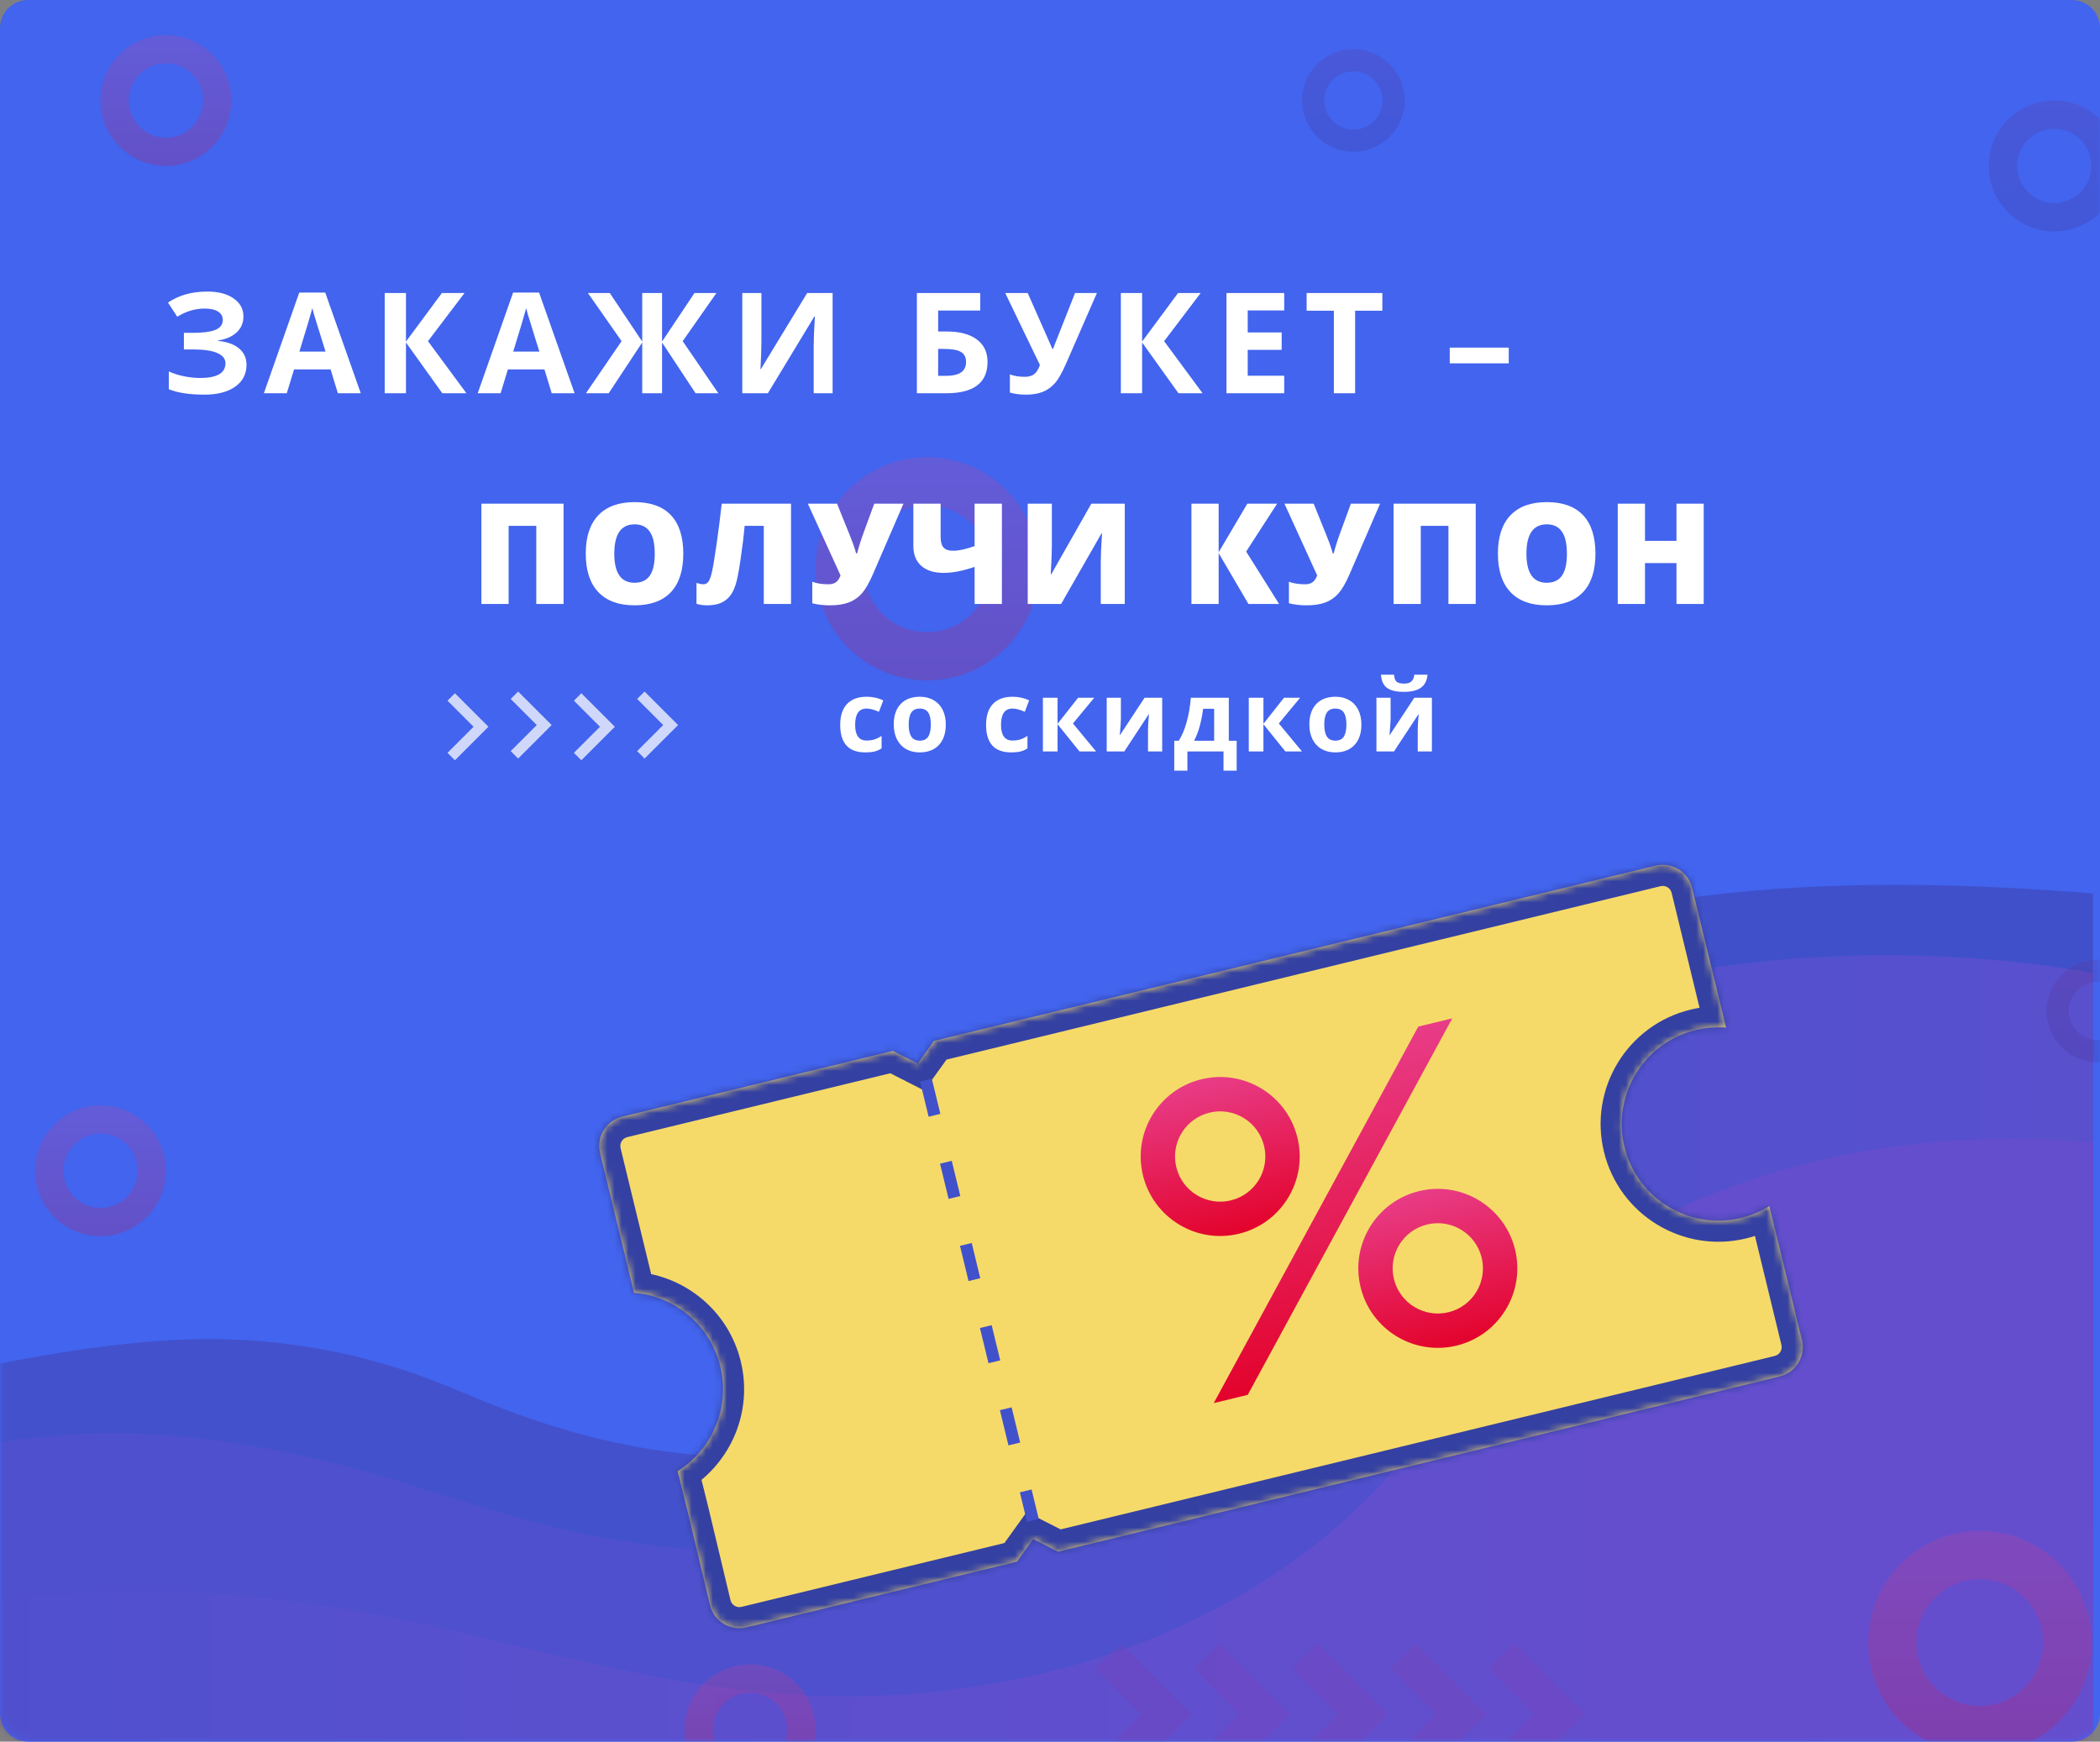 <svg width="299" height="248" viewBox="0 0 299 248" fill="none" xmlns="http://www.w3.org/2000/svg">
<rect x="0" y="0" width="299" height="248" fill="#808080" stroke="none"/>
<path d="M295 0H4C1.791 0 0 1.791 0 4V244C0 246.209 1.791 248 4 248H295C297.209 248 299 246.209 299 244V4C299 1.791 297.209 0 295 0Z" fill="#4264EE"/>
<mask id="mask0" mask-type="alpha" maskUnits="userSpaceOnUse" x="0" y="0" width="299" height="248">
<path d="M295 0H4C1.791 0 0 1.791 0 4V244C0 246.209 1.791 248 4 248H295C297.209 248 299 246.209 299 244V4C299 1.791 297.209 0 295 0Z" fill="#4264EE"/>
</mask>
<g mask="url(#mask0)">
<g opacity="0.3">
<path d="M26.071 190.755C38.034 190.271 49.37 192.16 59.632 195.832C64.022 197.402 68.06 199.286 72.412 200.898C76.489 202.406 80.725 203.776 85.173 204.854C93.435 206.85 102.426 207.959 111.327 207.191C128.044 205.756 141.834 198.388 150.773 190.133C167.509 174.676 171.848 154.464 195.037 141.527C201.983 137.655 210.392 134.62 218.987 132.241C227.671 129.835 236.873 128.123 246.304 127.144C263.417 125.375 280.843 125.863 298 127.214V257.992H0V194.159C8.518 192.52 17.208 191.116 26.071 190.755Z" fill="url(#paint0_linear)"/>
<path d="M23.656 204.363C32.532 205.027 41.139 206.681 49.344 208.799C58.411 211.144 66.821 214.295 75.844 216.701C114.97 227.135 156.269 218.217 174.538 195.172C178.065 190.721 180.985 186.112 183.784 181.488C189.465 172.105 194.673 162.327 204.047 153.988C208.405 150.108 213.715 146.505 220.124 143.811C225.588 141.516 231.786 139.878 238.144 138.707C252.605 136.048 268.325 135.384 283.297 136.639C288.185 137.049 293.163 137.667 297.994 138.577V258H0V205.334C7.713 204.121 15.713 203.772 23.656 204.363Z" fill="url(#paint1_linear)"/>
<path d="M15.406 226.59C32.001 226.052 48.04 228.416 63.44 231.951C80.789 235.938 97.915 240.888 116.778 241.495C133.904 242.047 150.978 238.797 164.985 232.922C178.698 227.173 189.606 219.229 197.485 210.411C205.581 201.347 211.926 191.622 221.716 183.122C232.579 173.69 248.285 166.755 266.817 163.716C276.197 162.181 285.955 161.797 295.61 162.496C296.409 162.553 297.201 162.626 298 162.699V257.992H0V227.944C5.067 227.196 10.243 226.751 15.406 226.59Z" fill="url(#paint2_linear)"/>
</g>
<g opacity="0.2">
<path d="M297.787 233.894C297.787 225.116 290.671 218 281.894 218C273.116 218 266 225.116 266 233.894C266 242.671 273.116 249.787 281.894 249.787C290.664 249.787 297.787 242.664 297.787 233.894ZM272.864 233.894C272.864 228.908 276.9 224.864 281.886 224.864C286.873 224.864 290.916 228.908 290.916 233.894C290.916 238.88 286.88 242.923 281.886 242.923C276.908 242.916 272.864 238.88 272.864 233.894Z" fill="url(#paint3_linear)"/>
<path d="M147.899 80.993C147.899 72.215 140.776 65.099 132.005 65.099C123.22 65.099 116.112 72.215 116.112 80.993C116.112 89.763 123.22 96.886 132.005 96.886C140.776 96.886 147.899 89.763 147.899 80.993ZM122.968 80.993C122.968 76.007 127.012 71.963 131.998 71.963C136.984 71.963 141.028 76.007 141.028 80.993C141.028 85.972 136.984 90.015 131.998 90.015C127.019 90.022 122.968 85.972 122.968 80.993Z" fill="url(#paint4_linear)"/>
<path d="M301.805 23.628C301.805 18.483 297.632 14.31 292.488 14.31C287.343 14.31 283.17 18.483 283.17 23.628C283.17 28.765 287.343 32.945 292.488 32.945C297.632 32.945 301.805 28.765 301.805 23.628ZM287.2 23.628C287.2 20.699 289.574 18.34 292.488 18.34C295.416 18.34 297.783 20.707 297.783 23.628C297.783 26.542 295.416 28.916 292.488 28.916C289.574 28.916 287.2 26.542 287.2 23.628Z" fill="url(#paint5_linear)"/>
<path d="M306 143.956C306 139.919 302.733 136.653 298.697 136.653C294.661 136.653 291.394 139.919 291.394 143.956C291.394 147.992 294.661 151.266 298.697 151.266C302.733 151.259 306 147.992 306 143.956ZM294.553 143.956C294.553 141.661 296.409 139.804 298.704 139.804C300.992 139.804 302.856 141.661 302.856 143.956C302.856 146.251 300.985 148.107 298.704 148.107C296.409 148.1 294.553 146.244 294.553 143.956Z" fill="url(#paint6_linear)"/>
<path d="M199.997 14.31C199.997 10.274 196.723 7 192.694 7C188.658 7 185.391 10.274 185.391 14.31C185.391 18.347 188.658 21.606 192.694 21.606C196.723 21.606 199.997 18.347 199.997 14.31ZM188.55 14.31C188.55 12.015 190.406 10.159 192.701 10.159C194.997 10.159 196.846 12.015 196.846 14.31C196.846 16.605 194.997 18.462 192.701 18.462C190.399 18.455 188.55 16.605 188.55 14.31Z" fill="url(#paint7_linear)"/>
<path d="M116.111 246.31C116.111 241.166 111.938 237 106.794 237C101.657 237 97.484 241.166 97.484 246.31C97.484 251.455 101.657 255.628 106.794 255.628C111.931 255.628 116.111 251.455 116.111 246.31ZM101.498 246.31C101.498 243.382 103.873 241.015 106.794 241.015C109.722 241.015 112.089 243.382 112.089 246.31C112.089 249.231 109.722 251.606 106.794 251.606C103.873 251.606 101.498 249.231 101.498 246.31Z" fill="url(#paint8_linear)"/>
<path d="M23.628 166.706C23.628 161.569 19.455 157.396 14.31 157.396C9.173 157.396 5 161.569 5 166.706C5 171.85 9.173 176.024 14.31 176.024C19.455 176.024 23.628 171.85 23.628 166.706ZM9.022 166.706C9.022 163.778 11.396 161.411 14.31 161.411C17.239 161.411 19.613 163.778 19.613 166.706C19.613 169.634 17.239 172.002 14.31 172.002C11.389 172.002 9.022 169.627 9.022 166.706Z" fill="url(#paint9_linear)"/>
<path d="M32.945 14.31C32.945 9.166 28.772 5 23.628 5C18.491 5 14.31 9.166 14.31 14.31C14.31 19.455 18.491 23.628 23.628 23.628C28.772 23.628 32.945 19.455 32.945 14.31ZM18.332 14.31C18.332 11.382 20.699 9.015 23.628 9.015C26.549 9.015 28.923 11.382 28.923 14.31C28.923 17.224 26.556 19.606 23.628 19.606C20.699 19.606 18.332 17.224 18.332 14.31Z" fill="url(#paint10_linear)"/>
</g>
<g opacity="0.1">
<path d="M211.96 237.58L218.45 244.09L212.01 250.52L215.59 254.11L225.61 244.1L215.54 234.01L211.96 237.58Z" fill="#B31C81"/>
<path d="M197.96 237.59L204.47 244.09L198.03 250.52L201.6 254.11L211.64 244.1L201.54 234L197.95 237.59H197.96Z" fill="#B31C81"/>
<path d="M183.98 237.58L190.48 244.09L184.04 250.52L187.61 254.11L197.63 244.1L187.56 234.01L183.98 237.58Z" fill="#B31C81"/>
<path d="M169.99 237.58L176.49 244.09L170.05 250.52L173.62 254.11L183.64 244.1L173.57 234.01L169.99 237.58Z" fill="#B31C81"/>
<path d="M156 237.58L162.5 244.09L156.06 250.52L159.64 254.11L169.66 244.1L159.58 234L156 237.59V237.58Z" fill="#B31C81"/>
</g>
<path d="M34.66 45.062C34.66 45.98 34.335 46.739 33.684 47.338C33.033 47.937 32.15 48.318 31.037 48.48V48.539C32.346 48.669 33.348 49.031 34.045 49.623C34.748 50.215 35.1 50.987 35.1 51.938C35.1 53.253 34.566 54.291 33.498 55.053C32.437 55.815 30.965 56.195 29.084 56.195C26.988 56.195 25.305 55.938 24.035 55.424V52.885C24.647 53.178 25.363 53.409 26.184 53.578C27.01 53.741 27.782 53.822 28.498 53.822C30.9 53.822 32.102 53.122 32.102 51.723C32.102 51.091 31.714 50.606 30.939 50.268C30.171 49.929 29.032 49.76 27.521 49.76H26.184V47.397H27.385C28.895 47.397 29.995 47.253 30.686 46.967C31.376 46.68 31.721 46.205 31.721 45.541C31.721 45.053 31.503 44.665 31.066 44.379C30.637 44.086 29.989 43.94 29.123 43.94C27.782 43.94 26.486 44.327 25.236 45.102L23.918 43.08C24.732 42.54 25.594 42.146 26.506 41.898C27.417 41.645 28.43 41.518 29.543 41.518C31.099 41.518 32.339 41.843 33.264 42.494C34.195 43.145 34.66 44.001 34.66 45.062ZM48.106 56L47.071 52.602H41.866L40.831 56H37.569L42.608 41.664H46.309L51.368 56H48.106ZM46.348 50.062C45.391 46.983 44.851 45.242 44.727 44.838C44.61 44.434 44.525 44.115 44.473 43.881C44.258 44.714 43.643 46.775 42.627 50.062H46.348ZM66.415 56H62.977L57.802 48.764V56H54.774V41.723H57.802V48.637L62.919 41.723H66.141L60.936 48.578L66.415 56ZM78.552 56L77.517 52.602H72.312L71.277 56H68.015L73.054 41.664H76.755L81.814 56H78.552ZM76.794 50.062C75.837 46.983 75.297 45.242 75.173 44.838C75.056 44.434 74.971 44.115 74.919 43.881C74.704 44.714 74.089 46.775 73.073 50.062H76.794ZM88.502 48.578L83.707 41.723H86.822L91.441 48.637V41.723H94.263V48.637L98.882 41.723H102.007L97.203 48.578L102.281 56H99.039L94.263 48.764V56H91.441V48.764L86.666 56H83.423L88.502 48.578ZM105.688 41.723H108.412V48.617L108.373 50.463L108.275 52.562H108.334L114.926 41.723H118.549V56H115.854V49.145C115.854 48.227 115.912 46.866 116.029 45.062H115.951L109.33 56H105.688V41.723ZM133.575 47.201H134.766C136.628 47.201 138.067 47.579 139.083 48.334C140.098 49.089 140.606 50.157 140.606 51.537C140.606 54.512 138.64 56 134.708 56H130.548V41.723H139.571V44.223H133.575V47.201ZM133.575 53.52H134.591C135.613 53.52 136.361 53.357 136.837 53.031C137.312 52.699 137.55 52.201 137.55 51.537C137.55 50.88 137.309 50.408 136.827 50.121C136.345 49.828 135.518 49.682 134.346 49.682H133.575V53.52ZM156.181 41.723L151.767 51.82C151.213 53.09 150.693 54.001 150.204 54.555C149.723 55.108 149.15 55.522 148.486 55.795C147.821 56.062 147.014 56.195 146.064 56.195C145.25 56.195 144.491 56.098 143.788 55.902V53.305C144.361 53.539 145.074 53.656 145.927 53.656C146.467 53.656 146.904 53.533 147.236 53.285C147.568 53.031 147.844 52.595 148.066 51.977L143.124 41.723H146.327L149.843 49.682H149.941L150.116 49.193L153.066 41.723H156.181ZM171.228 56H167.791L162.615 48.764V56H159.587V41.723H162.615V48.637L167.732 41.723H170.955L165.75 48.578L171.228 56ZM182.848 56H174.625V41.723H182.848V44.203H177.652V47.338H182.486V49.818H177.652V53.5H182.848V56ZM192.944 56H189.916V44.242H186.039V41.723H196.821V44.242H192.944V56ZM206.417 51.742V49.496H214.816V51.742H206.417Z" fill="white"/>
<path d="M80.242 86H76.356V74.877H72.42V86H68.543V71.723H80.242V86ZM97.287 78.842C97.287 81.244 96.698 83.07 95.52 84.32C94.341 85.57 92.616 86.195 90.344 86.195C88.105 86.195 86.386 85.567 85.188 84.311C83.996 83.054 83.401 81.225 83.401 78.822C83.401 76.446 83.993 74.633 85.178 73.383C86.37 72.126 88.098 71.498 90.364 71.498C92.636 71.498 94.358 72.12 95.53 73.363C96.702 74.607 97.287 76.433 97.287 78.842ZM87.463 78.842C87.463 81.602 88.424 82.982 90.344 82.982C91.321 82.982 92.043 82.647 92.512 81.977C92.987 81.306 93.225 80.261 93.225 78.842C93.225 77.416 92.984 76.365 92.502 75.688C92.027 75.004 91.314 74.662 90.364 74.662C88.43 74.662 87.463 76.055 87.463 78.842ZM112.624 86H108.747V74.877H106.022C105.873 76.498 105.671 78.148 105.417 79.828C105.169 81.508 104.932 82.686 104.704 83.363C104.476 84.04 104.186 84.581 103.835 84.984C103.49 85.382 103.06 85.684 102.546 85.893C102.031 86.094 101.41 86.195 100.68 86.195C100.127 86.195 99.623 86.124 99.167 85.981V83.002C99.557 83.132 99.876 83.197 100.124 83.197C100.462 83.197 100.72 83.057 100.895 82.777C101.078 82.491 101.244 82.009 101.393 81.332C101.543 80.648 101.751 79.385 102.018 77.543C102.285 75.694 102.533 73.754 102.761 71.723H112.624V86ZM118.155 86.195C117.244 86.195 116.411 86.098 115.655 85.902V82.836C116.267 83.077 117.042 83.197 117.98 83.197C118.383 83.197 118.722 83.106 118.995 82.924C119.275 82.735 119.503 82.406 119.679 81.938L115.021 71.723H119.181L120.939 76.078C121.004 76.247 121.082 76.449 121.173 76.684C121.271 76.918 121.365 77.162 121.456 77.416C121.547 77.663 121.632 77.911 121.71 78.158C121.788 78.406 121.85 78.62 121.896 78.803H122.032C122.254 77.917 122.583 76.882 123.019 75.697L124.474 71.723H128.634L124.298 81.742C123.758 82.992 123.227 83.913 122.706 84.506C122.185 85.092 121.56 85.522 120.831 85.795C120.109 86.062 119.217 86.195 118.155 86.195ZM142.652 86H138.765V80.717C137.118 81.29 135.647 81.576 134.351 81.576C132.997 81.576 131.939 81.244 131.177 80.58C130.422 79.909 130.045 78.969 130.045 77.758V71.723H133.931V76.478C133.931 77.175 134.071 77.673 134.351 77.973C134.631 78.272 135.077 78.422 135.689 78.422C136.522 78.422 137.548 78.201 138.765 77.758V71.723H142.652V86ZM146.328 71.723H149.766V77.856C149.766 78.507 149.714 79.809 149.609 81.762H149.688L155.381 71.723H160.146V86H156.729V80.023C156.729 79.118 156.787 77.764 156.904 75.961H156.826L151.084 86H146.328V71.723ZM182.118 86H177.753L173.514 78.764V86H169.637V71.723H173.514V78.637L177.596 71.723H181.835L177.43 78.539L182.118 86ZM186.019 86.195C185.107 86.195 184.274 86.098 183.519 85.902V82.836C184.131 83.077 184.905 83.197 185.843 83.197C186.247 83.197 186.585 83.106 186.859 82.924C187.139 82.735 187.366 82.406 187.542 81.938L182.884 71.723H187.044L188.802 76.078C188.867 76.247 188.945 76.449 189.036 76.684C189.134 76.918 189.228 77.162 189.32 77.416C189.411 77.663 189.495 77.911 189.573 78.158C189.652 78.406 189.713 78.62 189.759 78.803H189.896C190.117 77.917 190.446 76.882 190.882 75.697L192.337 71.723H196.497L192.161 81.742C191.621 82.992 191.09 83.913 190.57 84.506C190.049 85.092 189.424 85.522 188.695 85.795C187.972 86.062 187.08 86.195 186.019 86.195ZM210.115 86H206.228V74.877H202.293V86H198.416V71.723H210.115V86ZM227.16 78.842C227.16 81.244 226.571 83.07 225.393 84.32C224.214 85.57 222.489 86.195 220.217 86.195C217.977 86.195 216.258 85.567 215.061 84.311C213.869 83.054 213.273 81.225 213.273 78.822C213.273 76.446 213.866 74.633 215.051 73.383C216.242 72.126 217.971 71.498 220.236 71.498C222.508 71.498 224.23 72.12 225.402 73.363C226.574 74.607 227.16 76.433 227.16 78.842ZM217.336 78.842C217.336 81.602 218.296 82.982 220.217 82.982C221.193 82.982 221.916 82.647 222.385 81.977C222.86 81.306 223.098 80.261 223.098 78.842C223.098 77.416 222.857 76.365 222.375 75.688C221.9 75.004 221.187 74.662 220.236 74.662C218.303 74.662 217.336 76.055 217.336 78.842ZM242.575 86H238.698V80.18H234.215V86H230.338V71.723H234.215V77.016H238.698V71.723H242.575V86Z" fill="white"/>
<path d="M123.197 107.137C120.818 107.137 119.629 105.831 119.629 103.22C119.629 101.921 119.952 100.93 120.6 100.246C121.247 99.558 122.174 99.214 123.382 99.214C124.266 99.214 125.059 99.387 125.761 99.733L125.146 101.347C124.817 101.215 124.512 101.107 124.229 101.025C123.947 100.939 123.664 100.896 123.382 100.896C122.297 100.896 121.755 101.666 121.755 103.206C121.755 104.701 122.297 105.448 123.382 105.448C123.783 105.448 124.154 105.396 124.496 105.291C124.838 105.182 125.18 105.013 125.521 104.785V106.569C125.184 106.784 124.842 106.932 124.496 107.014C124.154 107.096 123.721 107.137 123.197 107.137ZM129.38 103.165C129.38 103.922 129.503 104.493 129.749 104.881C130 105.268 130.405 105.462 130.966 105.462C131.522 105.462 131.921 105.271 132.162 104.888C132.408 104.5 132.531 103.926 132.531 103.165C132.531 102.409 132.408 101.841 132.162 101.463C131.916 101.085 131.513 100.896 130.952 100.896C130.396 100.896 129.995 101.085 129.749 101.463C129.503 101.837 129.38 102.404 129.38 103.165ZM134.664 103.165C134.664 104.409 134.336 105.382 133.68 106.084C133.024 106.786 132.11 107.137 130.939 107.137C130.205 107.137 129.558 106.977 128.997 106.658C128.437 106.335 128.006 105.872 127.705 105.271C127.404 104.669 127.254 103.967 127.254 103.165C127.254 101.916 127.58 100.946 128.232 100.253C128.883 99.56 129.799 99.214 130.98 99.214C131.713 99.214 132.36 99.373 132.921 99.692C133.482 100.011 133.912 100.469 134.213 101.066C134.514 101.663 134.664 102.363 134.664 103.165ZM143.967 107.137C141.588 107.137 140.399 105.831 140.399 103.22C140.399 101.921 140.722 100.93 141.369 100.246C142.017 99.558 142.944 99.214 144.152 99.214C145.036 99.214 145.829 99.387 146.531 99.733L145.915 101.347C145.587 101.215 145.282 101.107 144.999 101.025C144.717 100.939 144.434 100.896 144.152 100.896C143.067 100.896 142.525 101.666 142.525 103.206C142.525 104.701 143.067 105.448 144.152 105.448C144.553 105.448 144.924 105.396 145.266 105.291C145.608 105.182 145.949 105.013 146.291 104.785V106.569C145.954 106.784 145.612 106.932 145.266 107.014C144.924 107.096 144.491 107.137 143.967 107.137ZM153.499 99.357H155.796L152.768 103.021L156.063 107H153.698L150.574 103.124V107H148.489V99.357H150.574V103.069L153.499 99.357ZM159.593 99.357V102.379C159.593 102.698 159.541 103.477 159.436 104.717L162.963 99.357H165.472V107H163.455V103.951C163.455 103.409 163.501 102.643 163.592 101.654L160.079 107H157.577V99.357H159.593ZM172.872 105.476V100.923H171.306C171.192 101.771 171.035 102.575 170.834 103.336C170.638 104.097 170.365 104.81 170.014 105.476H172.872ZM176.078 109.741H174.205V107H169.064V109.741H167.191V105.476H167.833C168.271 104.797 168.638 103.94 168.934 102.905C169.23 101.871 169.438 100.688 169.556 99.357H174.957V105.476H176.078V109.741ZM182.814 99.357H185.111L182.083 103.021L185.377 107H183.012L179.888 103.124V107H177.803V99.357H179.888V103.069L182.814 99.357ZM188.552 103.165C188.552 103.922 188.675 104.493 188.922 104.881C189.172 105.268 189.578 105.462 190.138 105.462C190.694 105.462 191.093 105.271 191.335 104.888C191.581 104.5 191.704 103.926 191.704 103.165C191.704 102.409 191.581 101.841 191.335 101.463C191.089 101.085 190.685 100.896 190.125 100.896C189.569 100.896 189.168 101.085 188.922 101.463C188.675 101.837 188.552 102.404 188.552 103.165ZM193.837 103.165C193.837 104.409 193.508 105.382 192.852 106.084C192.196 106.786 191.282 107.137 190.111 107.137C189.377 107.137 188.73 106.977 188.17 106.658C187.609 106.335 187.178 105.872 186.878 105.271C186.577 104.669 186.426 103.967 186.426 103.165C186.426 101.916 186.752 100.946 187.404 100.253C188.056 99.56 188.972 99.214 190.152 99.214C190.886 99.214 191.533 99.373 192.093 99.692C192.654 100.011 193.085 100.469 193.385 101.066C193.686 101.663 193.837 102.363 193.837 103.165ZM197.996 99.357V102.379C197.996 102.698 197.943 103.477 197.839 104.717L201.366 99.357H203.875V107H201.858V103.951C201.858 103.409 201.904 102.643 201.995 101.654L198.481 107H195.979V99.357H197.996ZM203.259 96.069C203.173 96.921 202.852 97.544 202.296 97.936C201.74 98.323 200.938 98.517 199.889 98.517C198.809 98.517 198.009 98.33 197.49 97.956C196.975 97.582 196.686 96.954 196.622 96.069H198.488C198.52 96.539 198.636 96.869 198.837 97.061C199.042 97.247 199.406 97.341 199.93 97.341C200.391 97.341 200.732 97.238 200.956 97.033C201.184 96.824 201.323 96.502 201.373 96.069H203.259Z" fill="white"/>
<path d="M64.243 99.243L68.485 103.485L64.243 107.728" stroke="#CFD7FA" stroke-width="1.5"/>
<path d="M82.243 99.243L86.485 103.485L82.243 107.728" stroke="#CFD7FA" stroke-width="1.5"/>
<path d="M73.243 99L77.485 103.243L73.243 107.485" stroke="#CFD7FA" stroke-width="1.5"/>
<path d="M91.243 99L95.485 103.243L91.243 107.485" stroke="#CFD7FA" stroke-width="1.5"/>
<mask id="path-26-inside-1" fill="white">
<path fill-rule="evenodd" clip-rule="evenodd" d="M85.444 164.198C84.883 161.89 86.3 159.564 88.608 159.003L127.129 149.648L130.664 151.445L132.98 148.227L235.729 123.272C238.038 122.711 240.363 124.128 240.924 126.436L244.071 139.393L245.755 146.328C244.335 146.216 242.873 146.323 241.414 146.678C234.027 148.472 229.493 155.914 231.287 163.3C233.081 170.687 240.524 175.221 247.91 173.427C249.37 173.072 250.718 172.497 251.928 171.746L253.308 177.427L256.556 190.802C257.117 193.11 255.7 195.436 253.392 195.996L150.643 220.951L147.108 219.154L144.792 222.372L106.287 231.724C103.973 232.286 101.642 230.86 101.089 228.543L97.898 215.177L97.896 215.171C97.883 215.119 97.34 212.956 96.479 209.488C101.373 206.43 103.993 200.48 102.557 194.566C101.117 188.639 96.041 184.548 90.275 184.09L88.489 176.737L85.444 164.198Z"/>
</mask>
<path fill-rule="evenodd" clip-rule="evenodd" d="M85.444 164.198C84.883 161.89 86.3 159.564 88.608 159.003L127.129 149.648L130.664 151.445L132.98 148.227L235.729 123.272C238.038 122.711 240.363 124.128 240.924 126.436L244.071 139.393L245.755 146.328C244.335 146.216 242.873 146.323 241.414 146.678C234.027 148.472 229.493 155.914 231.287 163.3C233.081 170.687 240.524 175.221 247.91 173.427C249.37 173.072 250.718 172.497 251.928 171.746L253.308 177.427L256.556 190.802C257.117 193.11 255.7 195.436 253.392 195.996L150.643 220.951L147.108 219.154L144.792 222.372L106.287 231.724C103.973 232.286 101.642 230.86 101.089 228.543L97.898 215.177L97.896 215.171C97.883 215.119 97.34 212.956 96.479 209.488C101.373 206.43 103.993 200.48 102.557 194.566C101.117 188.639 96.041 184.548 90.275 184.09L88.489 176.737L85.444 164.198Z" fill="#F6DA69"/>
<path d="M85.444 164.198L82.529 164.906L85.444 164.198ZM127.129 149.648L128.488 146.974L127.499 146.471L126.421 146.733L127.129 149.648ZM130.664 151.445L129.304 154.119L131.596 155.285L133.098 153.198L130.664 151.445ZM132.98 148.227L132.272 145.312L131.194 145.573L130.545 146.474L132.98 148.227ZM244.071 139.393L246.986 138.685L244.071 139.393ZM245.755 146.328L245.517 149.319L249.648 149.647L248.67 145.62L245.755 146.328ZM251.928 171.746L254.843 171.038L253.865 167.011L250.345 169.197L251.928 171.746ZM150.643 220.951L149.283 223.626L150.273 224.128L151.351 223.867L150.643 220.951ZM147.108 219.154L148.468 216.48L146.176 215.315L144.673 217.401L147.108 219.154ZM144.792 222.372L145.5 225.288L146.578 225.026L147.226 224.125L144.792 222.372ZM101.089 228.543L104.007 227.847L101.089 228.543ZM97.898 215.177L100.816 214.481L100.814 214.475L97.898 215.177ZM97.896 215.171L100.813 214.469L100.809 214.455L100.806 214.44L97.896 215.171ZM96.479 209.488L94.89 206.944L93.043 208.097L93.568 210.21L96.479 209.488ZM90.275 184.09L87.36 184.798L87.872 186.909L90.037 187.081L90.275 184.09ZM88.489 176.737L85.574 177.445L85.574 177.445L88.489 176.737ZM87.9 156.088C83.982 157.04 81.577 160.988 82.529 164.906L88.359 163.49C88.189 162.792 88.618 162.088 89.316 161.919L87.9 156.088ZM126.421 146.733L87.9 156.088L89.316 161.919L127.837 152.563L126.421 146.733ZM132.023 148.771L128.488 146.974L125.769 152.322L129.304 154.119L132.023 148.771ZM130.545 146.474L128.229 149.692L133.098 153.198L135.415 149.979L130.545 146.474ZM235.021 120.357L132.272 145.312L133.688 151.142L236.437 126.187L235.021 120.357ZM243.839 125.728C242.887 121.81 238.94 119.405 235.021 120.357L236.437 126.187C237.135 126.018 237.839 126.446 238.009 127.144L243.839 125.728ZM246.986 138.685L243.839 125.728L238.009 127.144L241.155 140.101L246.986 138.685ZM248.67 145.62L246.986 138.685L241.155 140.101L242.84 147.036L248.67 145.62ZM242.122 149.593C243.268 149.314 244.411 149.231 245.517 149.319L245.993 143.338C244.26 143.2 242.478 143.332 240.706 143.762L242.122 149.593ZM234.203 162.592C232.8 156.816 236.345 150.996 242.122 149.593L240.706 143.762C231.709 145.947 226.187 155.012 228.372 164.008L234.203 162.592ZM247.202 170.512C241.426 171.914 235.606 168.369 234.203 162.592L228.372 164.008C230.557 173.005 239.622 178.527 248.618 176.342L247.202 170.512ZM250.345 169.197C249.402 169.783 248.349 170.233 247.202 170.512L248.618 176.342C250.391 175.911 252.034 175.211 253.511 174.294L250.345 169.197ZM256.223 176.719L254.843 171.038L249.013 172.454L250.393 178.135L256.223 176.719ZM259.472 190.094L256.223 176.719L250.393 178.135L253.641 191.51L259.472 190.094ZM254.1 198.912C258.018 197.96 260.423 194.012 259.472 190.094L253.641 191.51C253.811 192.208 253.382 192.912 252.684 193.081L254.1 198.912ZM151.351 223.867L254.1 198.912L252.684 193.081L149.935 218.036L151.351 223.867ZM145.749 221.828L149.283 223.626L152.003 218.277L148.468 216.48L145.749 221.828ZM147.226 224.125L149.543 220.907L144.673 217.401L142.357 220.62L147.226 224.125ZM106.995 234.639L145.5 225.288L144.084 219.457L105.579 228.809L106.995 234.639ZM98.171 229.24C99.11 233.173 103.066 235.594 106.995 234.639L105.579 228.809C104.879 228.979 104.174 228.547 104.007 227.847L98.171 229.24ZM94.98 215.874L98.171 229.24L104.007 227.847L100.816 214.481L94.98 215.874ZM94.98 215.874L94.981 215.88L100.814 214.475L100.813 214.469L94.98 215.874ZM93.568 210.21C94.429 213.682 94.973 215.847 94.987 215.902L100.806 214.44C100.793 214.39 100.251 212.23 99.391 208.766L93.568 210.21ZM99.641 195.274C100.764 199.894 98.719 204.551 94.89 206.944L98.069 212.032C104.026 208.31 107.223 201.066 105.472 193.857L99.641 195.274ZM90.037 187.081C94.55 187.439 98.517 190.643 99.641 195.274L105.472 193.857C103.718 186.634 97.532 181.657 90.513 181.1L90.037 187.081ZM85.574 177.445L87.36 184.798L93.19 183.382L91.404 176.029L85.574 177.445ZM82.529 164.906L85.574 177.445L91.404 176.029L88.359 163.49L82.529 164.906Z" fill="#3441A2" mask="url(#path-26-inside-1)"/>
<line x1="131.836" y1="153.797" x2="147.062" y2="216.491" stroke="#4151CB" stroke-width="1.72" stroke-dasharray="5.16 6.88"/>
<path d="M215.717 177.935C214.242 171.86 208.121 168.132 202.046 169.607C195.972 171.083 192.243 177.203 193.719 183.278C195.194 189.353 201.314 193.081 207.389 191.606C213.459 190.132 217.191 184.005 215.717 177.935ZM198.469 182.124C197.631 178.674 199.744 175.197 203.195 174.359C206.646 173.521 210.124 175.639 210.962 179.09C211.8 182.541 209.686 186.017 206.231 186.857C202.784 187.689 199.307 185.575 198.469 182.124Z" fill="url(#paint11_linear)"/>
<path d="M201.932 146.183L206.776 145.006L177.656 198.617L172.812 199.793L201.932 146.183Z" fill="url(#paint12_linear)"/>
<path d="M184.732 162.008C183.257 155.933 177.136 152.205 171.062 153.68C164.987 155.156 161.258 161.276 162.734 167.351C164.209 173.426 170.33 177.154 176.404 175.679C182.474 174.205 186.206 168.078 184.732 162.008ZM167.484 166.197C166.646 162.747 168.76 159.27 172.21 158.432C175.661 157.594 179.139 159.712 179.977 163.163C180.815 166.614 178.701 170.091 175.246 170.93C171.799 171.762 168.322 169.648 167.484 166.197Z" fill="url(#paint13_linear)"/>
</g>
<defs>
<linearGradient id="paint0_linear" x1="149.003" y1="257.992" x2="149.003" y2="91.026" gradientUnits="userSpaceOnUse">
<stop stop-color="#502883"/>
<stop offset="0.547" stop-color="#41247B"/>
<stop offset="1" stop-color="#3A2277"/>
</linearGradient>
<linearGradient id="paint1_linear" x1="303.114" y1="197.007" x2="-13.764" y2="197.007" gradientUnits="userSpaceOnUse">
<stop stop-color="#952082"/>
<stop offset="0.011" stop-color="#932082"/>
<stop offset="0.139" stop-color="#822182"/>
<stop offset="0.294" stop-color="#752282"/>
<stop offset="0.503" stop-color="#6E2382"/>
<stop offset="1" stop-color="#6C2382"/>
</linearGradient>
<linearGradient id="paint2_linear" x1="303.114" y1="210.075" x2="-13.764" y2="210.075" gradientUnits="userSpaceOnUse">
<stop stop-color="#B91C82"/>
<stop offset="0.216" stop-color="#B51C82"/>
<stop offset="0.452" stop-color="#A71E82"/>
<stop offset="0.697" stop-color="#922082"/>
<stop offset="0.947" stop-color="#732282"/>
<stop offset="1" stop-color="#6C2382"/>
</linearGradient>
<linearGradient id="paint3_linear" x1="281.891" y1="217.997" x2="281.891" y2="249.785" gradientUnits="userSpaceOnUse">
<stop stop-color="#E83C87"/>
<stop offset="1" stop-color="#E3032C"/>
</linearGradient>
<linearGradient id="paint4_linear" x1="132.001" y1="65.101" x2="132.001" y2="96.886" gradientUnits="userSpaceOnUse">
<stop stop-color="#E83C87"/>
<stop offset="1" stop-color="#E3032C"/>
</linearGradient>
<linearGradient id="paint5_linear" x1="292.488" y1="14.31" x2="292.488" y2="32.943" gradientUnits="userSpaceOnUse">
<stop stop-color="#682B85"/>
<stop offset="0.276" stop-color="#582984"/>
<stop offset="0.7" stop-color="#462782"/>
<stop offset="1" stop-color="#3F2682"/>
</linearGradient>
<linearGradient id="paint6_linear" x1="298.698" y1="136.652" x2="298.698" y2="151.261" gradientUnits="userSpaceOnUse">
<stop stop-color="#682B85"/>
<stop offset="0.276" stop-color="#582984"/>
<stop offset="0.7" stop-color="#462782"/>
<stop offset="1" stop-color="#3F2682"/>
</linearGradient>
<linearGradient id="paint7_linear" x1="192.698" y1="6.999" x2="192.698" y2="21.608" gradientUnits="userSpaceOnUse">
<stop stop-color="#682B85"/>
<stop offset="0.276" stop-color="#582984"/>
<stop offset="0.7" stop-color="#462782"/>
<stop offset="1" stop-color="#3F2682"/>
</linearGradient>
<linearGradient id="paint8_linear" x1="106.792" y1="236.997" x2="106.792" y2="255.628" gradientUnits="userSpaceOnUse">
<stop stop-color="#E83C87"/>
<stop offset="1" stop-color="#E3032C"/>
</linearGradient>
<linearGradient id="paint9_linear" x1="14.31" y1="157.394" x2="14.31" y2="176.024" gradientUnits="userSpaceOnUse">
<stop stop-color="#E83C87"/>
<stop offset="1" stop-color="#E3032C"/>
</linearGradient>
<linearGradient id="paint10_linear" x1="23.625" y1="4.998" x2="23.625" y2="23.626" gradientUnits="userSpaceOnUse">
<stop stop-color="#E83C87"/>
<stop offset="1" stop-color="#E3032C"/>
</linearGradient>
<linearGradient id="paint11_linear" x1="202.044" y1="169.605" x2="207.387" y2="191.604" gradientUnits="userSpaceOnUse">
<stop stop-color="#E83C87"/>
<stop offset="1" stop-color="#E3032C"/>
</linearGradient>
<linearGradient id="paint12_linear" x1="184.453" y1="150.423" x2="195.126" y2="194.37" gradientUnits="userSpaceOnUse">
<stop stop-color="#E83C87"/>
<stop offset="1" stop-color="#E3032C"/>
</linearGradient>
<linearGradient id="paint13_linear" x1="171.059" y1="153.679" x2="176.402" y2="175.677" gradientUnits="userSpaceOnUse">
<stop stop-color="#E83C87"/>
<stop offset="1" stop-color="#E3032C"/>
</linearGradient>
</defs>
</svg>
